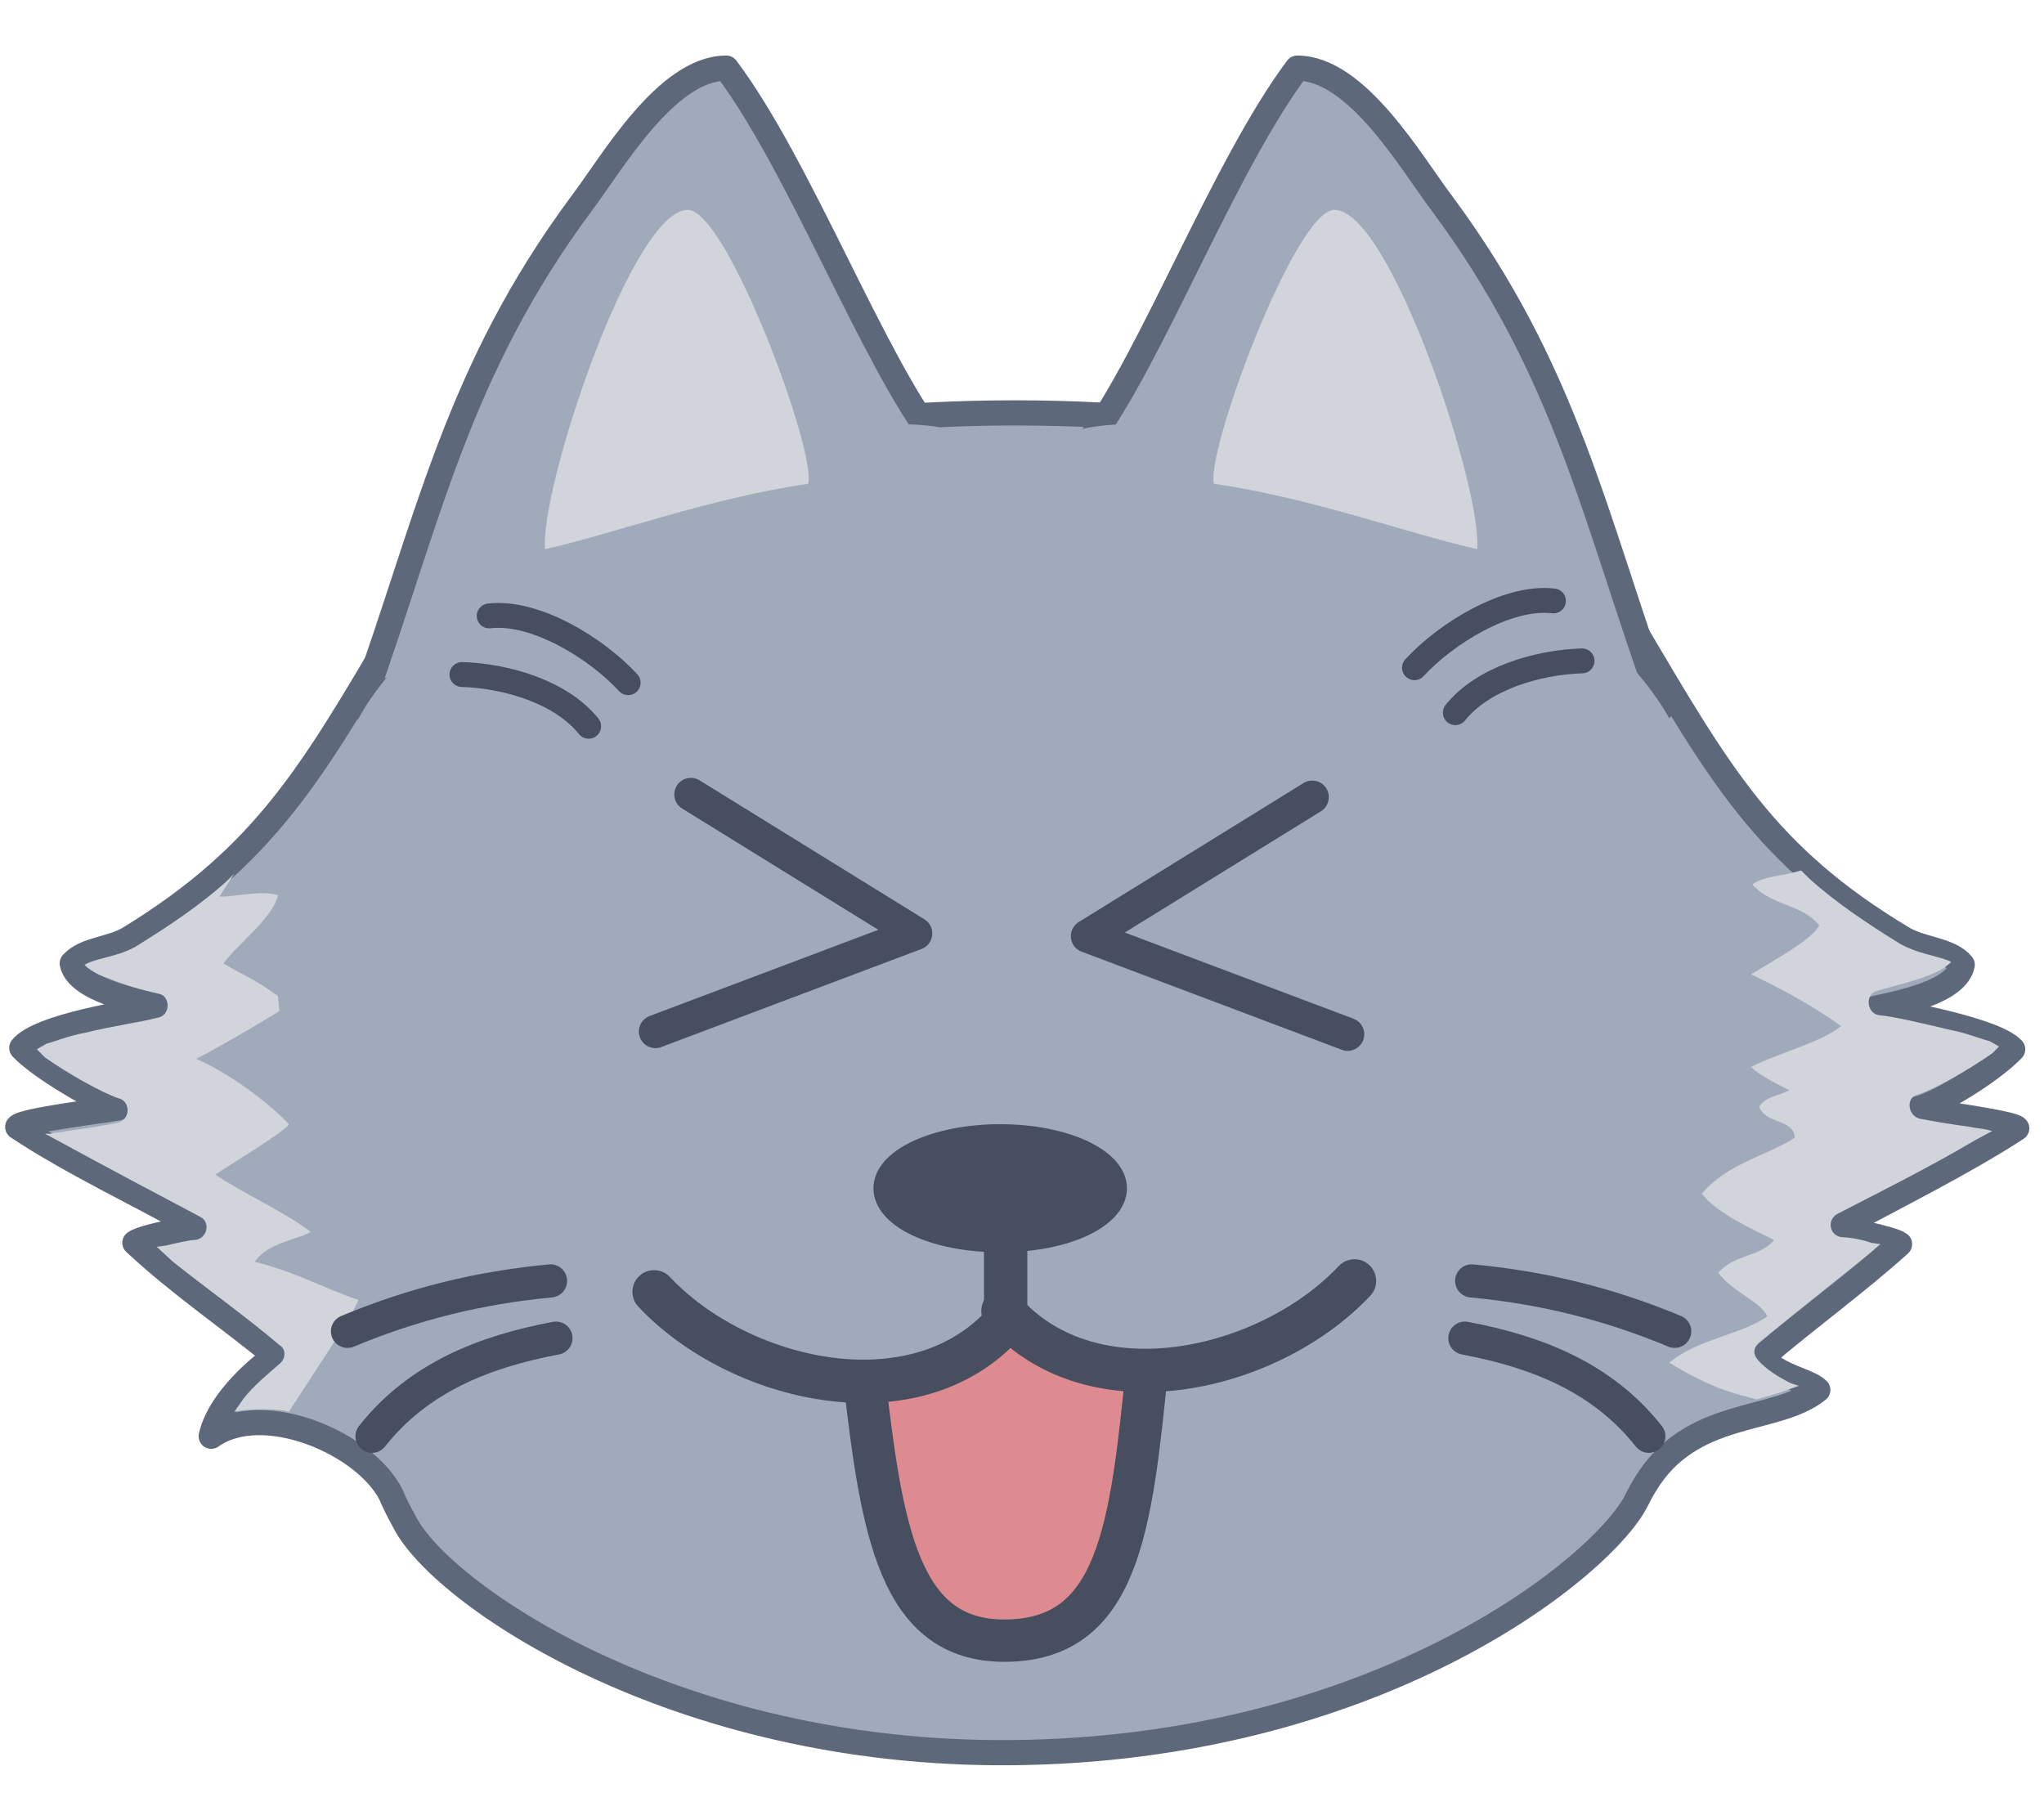 <?xml version="1.0" encoding="UTF-8"?>
<svg enable-background="new 0 0 150 131.6" version="1.1" viewBox="0 0 150 131.6" xml:space="preserve" xmlns="http://www.w3.org/2000/svg">
<style type="text/css">

		.st0{fill-rule:evenodd;clip-rule:evenodd;fill:#A1AABB;stroke:#5E687B;stroke-width:1.848;stroke-linecap:round;stroke-linejoin:round;stroke-miterlimit:79.84;}
	.st1{fill-rule:evenodd;clip-rule:evenodd;fill:#D1D4DB;}
	.st2{fill-rule:evenodd;clip-rule:evenodd;fill:#A1AABB;}
	.st3{fill:#DD8A90;stroke:#464E5F;stroke-width:3.106;stroke-linecap:round;stroke-linejoin:round;stroke-miterlimit:79.84;}
	.st4{fill-rule:evenodd;clip-rule:evenodd;fill:#464E5F;stroke:#464E5F;stroke-width:1.202;stroke-miterlimit:10;}
	.st5{fill:none;stroke:#464E5F;stroke-width:3.18;stroke-linecap:round;stroke-linejoin:round;stroke-miterlimit:79.84;}
	.st6{fill:none;stroke:#464E5F;stroke-width:2.433;stroke-linecap:round;stroke-linejoin:round;stroke-miterlimit:79.84;}
	.st7{fill:none;stroke:#464E5F;stroke-width:1.825;stroke-linecap:round;stroke-linejoin:round;stroke-miterlimit:79.84;}
</style>

	<path class="st0" d="m29.8 111.9c-0.5-0.9-0.9-1.7-1.1-2.2-1.9-3.8-9.4-7-13.2-4.3 0.5-2.3 2.9-4.6 4.7-5.9-3.4-2.8-7.1-5.3-10.3-8.3 0.5-0.4 4-1.1 4.7-1.1-4.3-2.4-9.4-4.8-13.3-7.4 0.4-0.5 6.4-1.2 7.4-1.4-1.7-0.6-5.8-3-7.1-4.4 1.3-1.6 7.9-2.6 10.1-3-1.9-0.5-6-1.3-6.4-3.2 1-1.1 2.9-1 4.3-1.9 9.9-6.1 13.3-12.1 19.6-22.8 7.2-12.4 28.8-15.7 45.3-15.7s38 3.4 45.3 15.7c6.4 10.8 9.7 16.8 19.9 22.9 1.4 0.8 3.4 0.8 4.3 1.9-0.4 2-4.6 2.8-6.4 3.2 2.2 0.4 8.8 1.6 10.1 3-1.3 1.4-5.3 4-7.1 4.4 1 0.2 7.1 1 7.4 1.4-4 2.6-8.9 5-13.3 7.4 0.7 0 4.2 0.7 4.7 1.1-3.1 2.8-6.7 5.4-10.1 8.3 1.1 1.4 3.4 1.7 4.1 2.4-3.1 2.5-9.3 1.3-12.7 7-0.3 0.5-0.5 0.9-0.6 1.1-2.4 4.8-18.5 17.9-44.7 18.5-25.1 0.6-42.6-11.3-45.6-16.7z"/>
	<path class="st1" d="m21.2 103.6-0.4-0.1c-1-0.1-2-0.1-3.1 0l-0.5 0.1 0.7-1c0.8-1 1.8-1.8 2.6-2.5 0.5-0.4 0.5-1.1 0-1.4-2.6-2.2-5.3-4.1-7.8-6.1l-1.2-1.1 0.7-0.1c0.8-0.2 1.8-0.4 2-0.4 1 0 1.3-1.3 0.5-1.7-3.4-1.8-6.8-3.6-10.1-5.4l-1.3-0.7h0.4c0.4-0.1 0.8-0.1 1.2-0.2 1.6-0.2 3.2-0.5 3.7-0.6 1-0.2 1-1.6 0.1-1.8-1.2-0.4-3.7-1.8-5.4-3l-0.6-0.6 0.7-0.4c0.7-0.2 1.7-0.6 2.8-0.8 2-0.5 4.2-0.8 5.3-1.1 1-0.1 1.1-1.6 0.1-1.8s-2.4-0.6-3.6-1.1c-0.7-0.2-1.2-0.5-1.6-0.8l-0.2-0.2 0.2-0.1c0.8-0.4 2.2-0.5 3.5-1.2 2.6-1.6 4.8-3.1 6.7-4.8l0.6-0.6-1.1 1.7c1.3 0 3.1-0.5 4.3-0.1-0.4 1.7-2.9 3.5-4 5 1.3 0.8 2.4 1.2 4 2.4l0.1 1.1c-1.6 1-4.7 2.8-6.1 3.5 2.3 1 5.2 3.1 6.8 4.8-0.2 0.5-4.7 3.2-5.4 3.7 1.9 1.3 5.2 2.8 7 4.2-1 0.6-3.2 0.8-4.1 2.2 2.9 0.7 5.2 2 7.6 2.8-0.4 1.1-3.1 5.1-5.1 8.2z"/>
	<path class="st1" d="m122.5 100c2.2-1.8 5.2-2 7.2-3.4-0.5-1.1-2.6-1.8-3.6-3.2 1.2-1.4 3-1.1 4.1-2.4-1.4-0.7-4.3-2-5.3-3.4 1.8-2.2 4.8-2.8 6.8-4.1 0-1.4-2.2-1-2.6-2.3 0.6-0.8 1.3-0.7 2.2-1.2-0.8-0.4-2.2-1.1-2.8-1.7 1.9-1 5.2-1.8 6.6-3-2.2-1.6-4.7-2.9-6.6-3.8 1.3-0.8 4.6-2.6 5-3.6-1.3-1.6-3.5-1.4-4.9-3 0.8-0.6 2.2-0.6 3.5-1h0.1l0.6 0.6c1.9 1.7 4.1 3.2 6.7 4.8 1.3 0.7 2.5 0.8 3.5 1.2l0.2 0.1-0.5 0.4c-1.2 0.8-3.6 1.3-4.9 1.7-1 0.2-0.8 1.7 0.1 1.8 1.1 0.1 3.2 0.6 5.3 1.1 1.1 0.2 2 0.6 2.8 0.8l0.7 0.4-0.5 0.5c-1.7 1.2-4.2 2.6-5.4 3-1 0.2-0.8 1.6 0.1 1.8 0.5 0.1 2.2 0.4 3.7 0.6 0.4 0.1 0.8 0.1 1.2 0.2l0.4 0.1-1.3 0.7c-3.2 1.9-6.8 3.7-10.1 5.4-0.8 0.5-0.5 1.7 0.5 1.7 0.2 0 1.2 0.1 2 0.4l0.7 0.1-1.2 1c-2.5 2-5 4-7.7 6.2-0.4 0.4-0.5 0.8-0.1 1.3 0.6 0.7 1.6 1.3 2.4 1.7l0.6 0.2-1.4 0.5-1.7 0.5-0.7-0.2c-2.1-0.5-3.9-1.4-5.7-2.5z"/>
	<path class="st0" d="m26.5 51.9c5-13.9 7-24.6 16.2-37 2.2-2.9 6.2-9.9 10.6-9.9 5.4 7.2 10.7 21.3 15.4 27.4-6.6 1.6-23.4 10-31 13.3-1.6 0.7-10.2 5.5-11.2 6.2z"/>
	<path class="st0" d="m122 51.9c-5-13.9-7-24.6-16.2-37-2.2-2.9-6.2-9.9-10.6-9.9-5.4 7.2-10.7 21.3-15.3 27.4 6.6 1.6 23.4 10 31 13.3 1.6 0.7 10 5.5 11.1 6.2z"/>
	<path class="st2" d="m45 37.3c13.2-6.7 26-8.2 28.5-3.2 2.5 4.9-6.2 14.4-19.4 21.1s-26 8.2-28.5 3.2c-2.5-4.8 6.1-14.4 19.4-21.1z"/>
	<path class="st2" d="m104 37.3c-13.2-6.7-26-8.2-28.5-3.2-2.5 4.9 6.1 14.4 19.3 21.1s26 8.2 28.5 3.2c2.4-4.8-6.3-14.4-19.3-21.1z"/>
	<path class="st1" d="m40 40.3c-0.4-4.4 6.4-25 10.5-24.9 2.9 0.1 9.5 18 8.8 20.1-7.4 1.1-14 3.6-19.3 4.8z"/>
	<path class="st1" d="m108.4 40.3c0.4-4.4-6.4-25-10.5-24.9-2.9 0.1-9.5 18-8.8 20.1 7.4 1.1 14 3.6 19.3 4.8z"/>


	<path class="st3" d="m63.4 100.9c1.3 11.5 2.6 19.5 10.3 19.5 8.4 0 9.3-8.2 10.5-20.2-0.5-0.5-4.3-3.9-10.4-3.8-6.3 0.1-10 4-10.4 4.5z"/>
	<path class="st2" d="m52.8 97.6c1.4 2 9.1 3.5 14.4 2.6 8.4-1.5 8-8.7 3.3-9.7-5.1-1.1-20 3.8-17.7 7.1z"/>
	<path class="st2" d="m96 97.6c-1.4 2-9.1 3.5-14.4 2.6-8.4-1.5-8-8.7-3.3-9.7 5-1.1 19.9 3.8 17.7 7.1z"/>
	<path class="st4" d="m73.4 83.1c4.8 0 8.7 1.8 8.7 4.1s-3.8 4.1-8.7 4.1-8.7-1.8-8.7-4.1 3.9-4.1 8.7-4.1z"/>
	<path class="st5" d="m73.8 87.1v9.3"/>
	<path class="st5" d="m73.6 96.2c6.6 7.5 19.6 4.4 25.8-2.2"/>
	<path class="st5" d="m73.8 97c-6.6 7.5-19.6 4.4-25.8-2.2"/>
	<path class="st6" d="m107.5 98.2c5.3 1 10.1 2.9 13.5 7.2"/>
	<path class="st6" d="m108 94c5.3 0.5 10.1 1.7 14.9 3.7"/>
	<path class="st6" d="m40.8 98.2c-5.3 1-10.1 2.9-13.5 7.2"/>
	<path class="st6" d="m40.4 94c-5.3 0.5-10.1 1.7-14.9 3.7"/>


	<path class="st7" d="m103.8 49c2.3-2.5 6.8-5.3 10.2-4.9"/>
	<path class="st7" d="m106.8 52.3c2-2.5 6-3.7 9.3-3.8"/>
	<path class="st7" d="m46.1 50.1c-2.3-2.5-6.8-5.3-10.2-4.9"/>
	<path class="st7" d="m43.2 53.3c-2-2.5-6-3.7-9.3-3.8"/>
	<path class="st6" d="m50.7 58.3 16.5 10.2c-6.4 2.4-12.7 4.8-19.1 7.2"/>
	<path class="st6" d="m96.3 58.5-16.5 10.2c6.4 2.4 12.7 4.8 19.1 7.2"/>

</svg>
